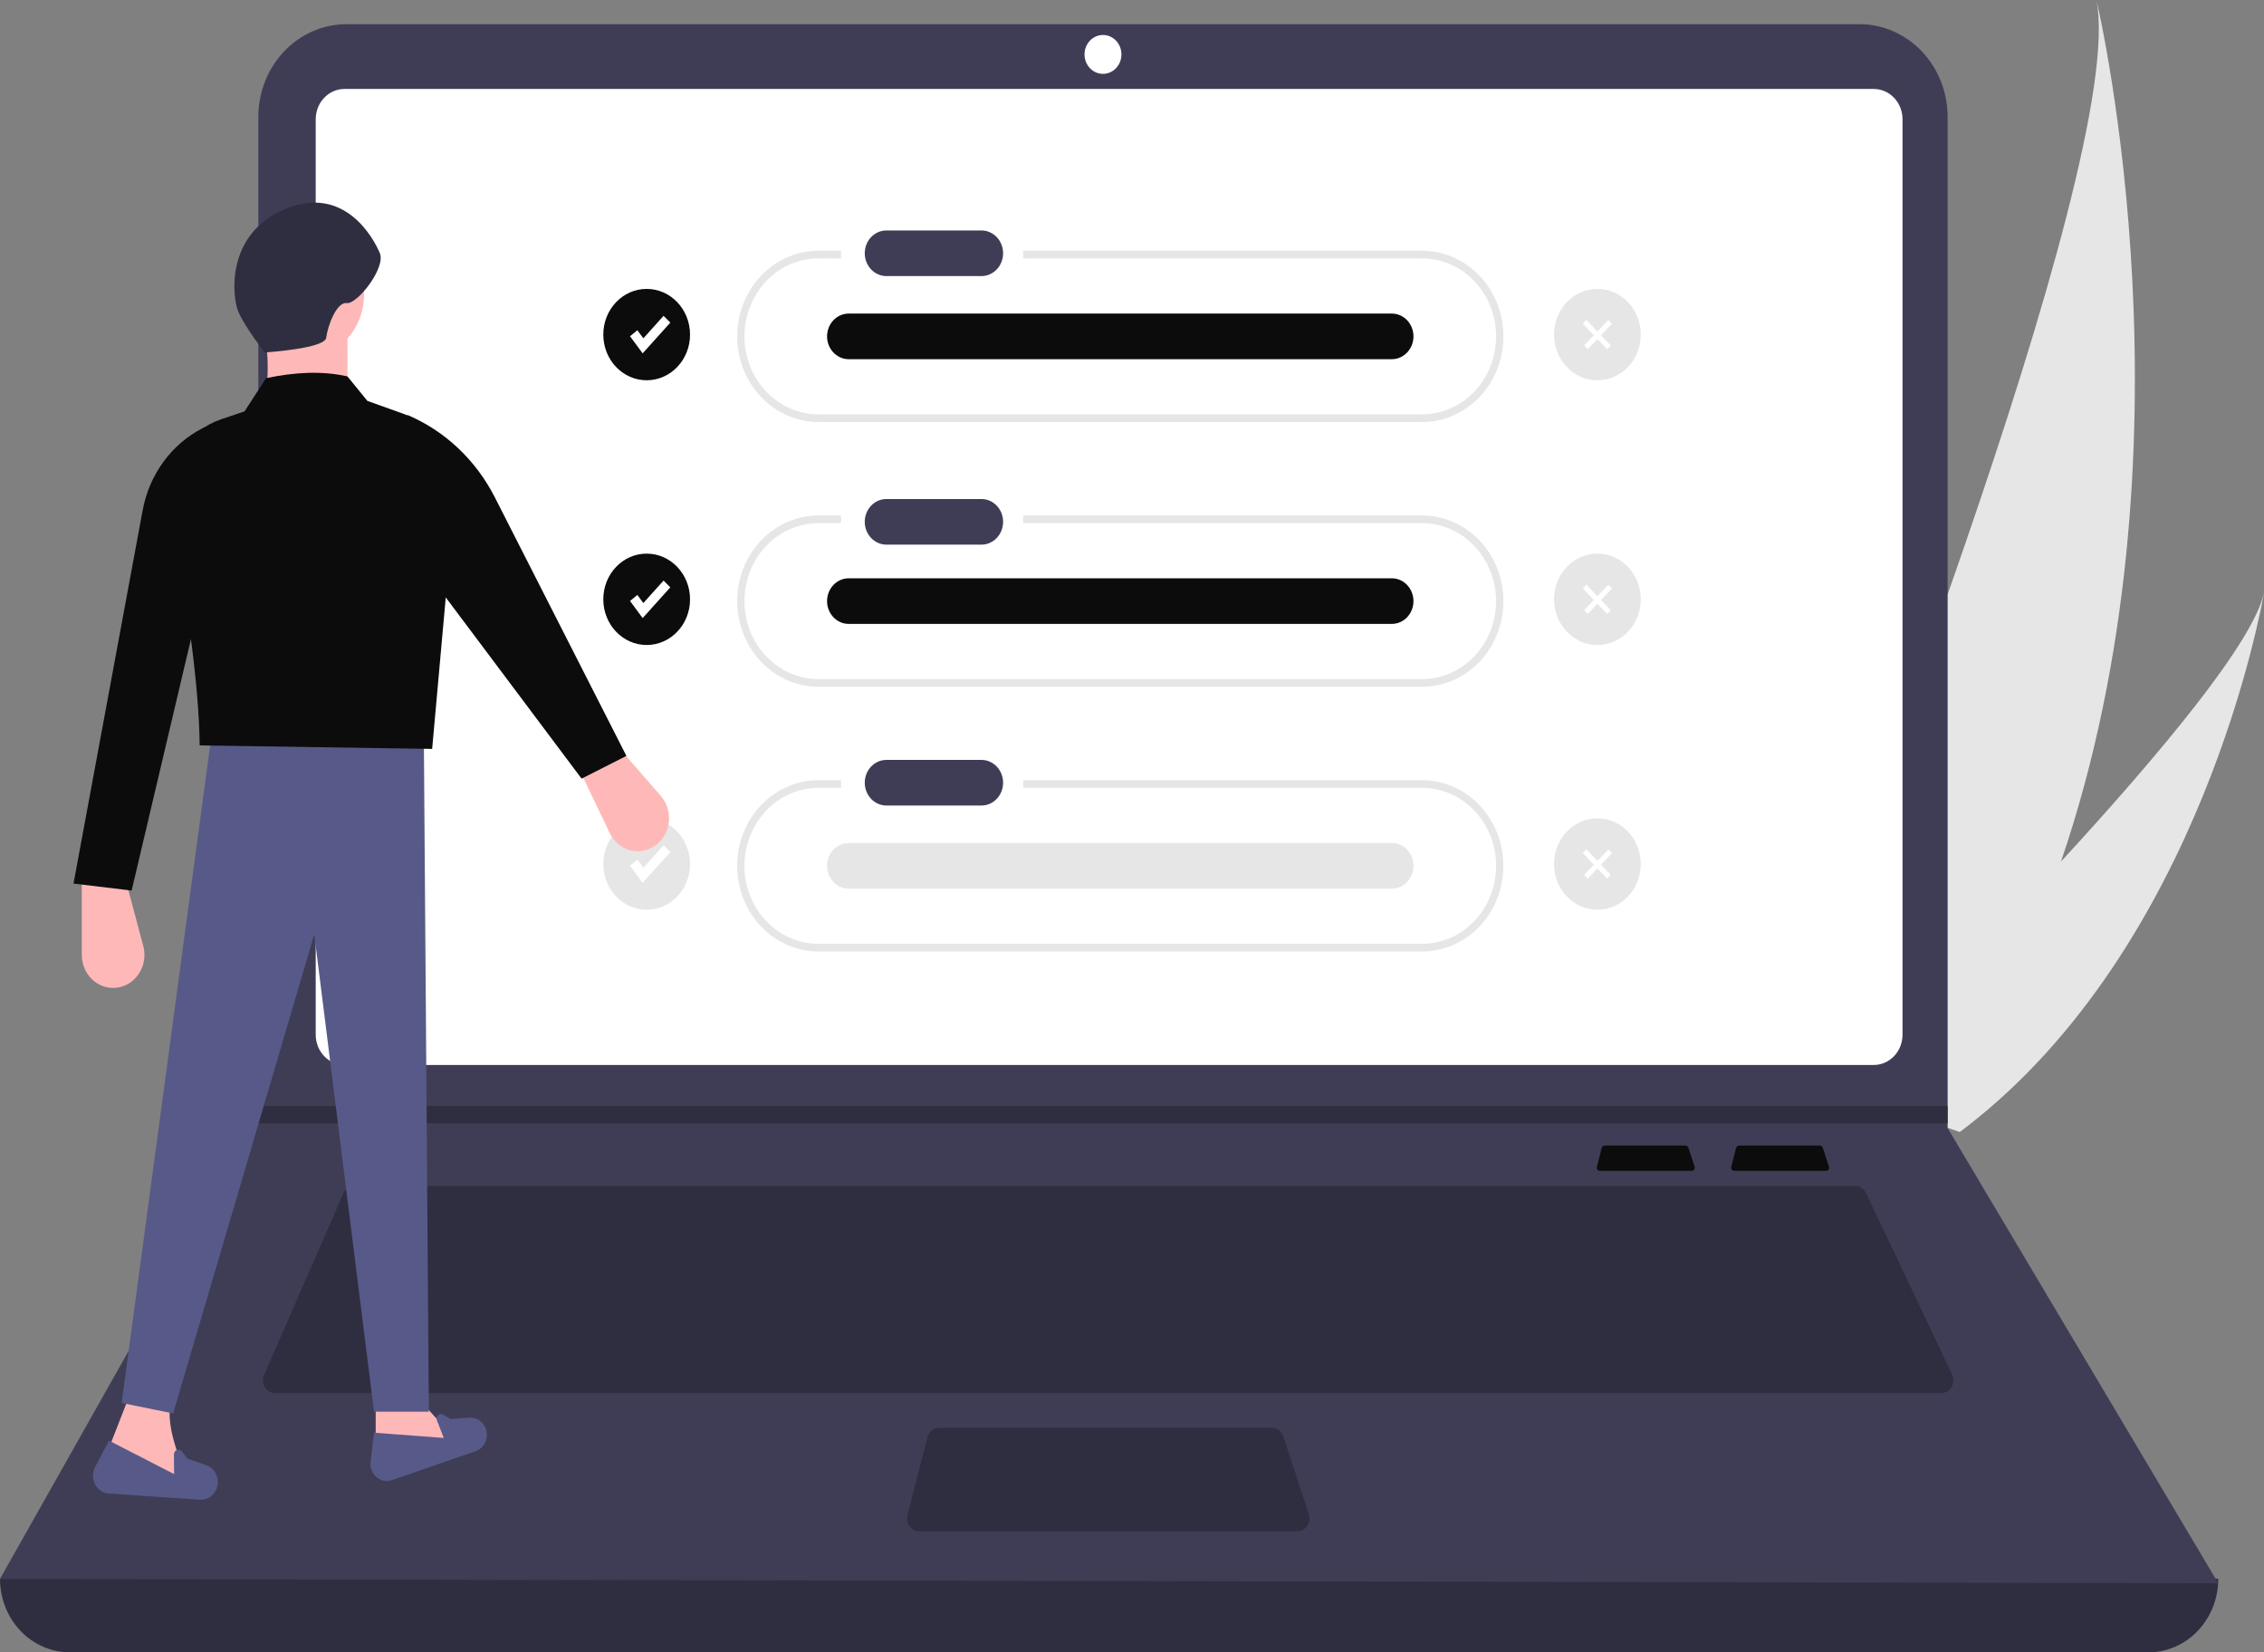 <svg width="555" height="405" viewBox="0 0 555 405" fill="none" xmlns="http://www.w3.org/2000/svg">
<rect x="0" y="0" width="555" height="405" fill="#808080" stroke="none"/>
<g clip-path="url(#clip0)">
<path d="M505.239 211.175C497.756 233.455 487.331 254.513 474.27 273.73C473.969 274.177 473.663 274.614 473.355 275.058L433.727 261.543C433.906 261.112 434.102 260.629 434.31 260.102C446.79 229.013 521.898 39.508 513.923 0C514.684 3.244 539.569 110.576 505.239 211.175Z" fill="#E6E6E6"/>
<path d="M481.915 276.338C481.431 276.722 480.932 277.101 480.43 277.471L450.702 267.332C451.057 266.986 451.471 266.577 451.947 266.117C459.729 258.457 482.848 235.506 505.239 211.175C529.301 185.029 552.529 157.294 555 145.232C554.535 147.984 539.874 231.711 481.915 276.338Z" fill="#E6E6E6"/>
<path d="M526.698 405H17.087C12.556 405 8.209 403.104 5.005 399.729C1.8 396.355 0 391.777 0 387.005C184.734 364.395 365.995 364.395 543.785 387.005C543.785 391.777 541.985 396.355 538.78 399.729C535.576 403.104 531.229 405 526.698 405Z" fill="#2F2E41"/>
<path d="M543.785 388.063L0 387.005L63.023 275.328L63.324 274.799V28.677C63.324 25.689 63.883 22.731 64.968 19.971C66.053 17.211 67.645 14.703 69.65 12.591C71.656 10.478 74.038 8.803 76.659 7.66C79.279 6.516 82.088 5.928 84.925 5.928H455.845C458.681 5.928 461.49 6.516 464.111 7.66C466.732 8.803 469.113 10.478 471.119 12.591C473.125 14.703 474.716 17.211 475.802 19.971C476.887 22.731 477.446 25.689 477.445 28.677V276.493L543.785 388.063Z" fill="#3F3D56"/>
<path d="M84.432 21.807C82.567 21.809 80.778 22.59 79.46 23.979C78.14 25.369 77.398 27.252 77.396 29.216V253.628C77.398 255.593 78.141 257.476 79.46 258.865C80.779 260.254 82.567 261.036 84.432 261.038H459.353C461.218 261.036 463.006 260.254 464.325 258.865C465.644 257.476 466.386 255.593 466.389 253.628V29.216C466.386 27.252 465.644 25.369 464.325 23.98C463.006 22.59 461.218 21.809 459.353 21.807H84.432Z" fill="white"/>
<path d="M86.897 290.677C86.32 290.678 85.756 290.853 85.27 291.18C84.785 291.508 84.399 291.974 84.157 292.525L64.738 336.984C64.526 337.468 64.434 338 64.469 338.531C64.504 339.063 64.665 339.576 64.938 340.025C65.21 340.473 65.586 340.842 66.03 341.098C66.473 341.353 66.971 341.487 67.477 341.487H475.854C476.368 341.487 476.873 341.349 477.322 341.085C477.771 340.822 478.149 340.442 478.419 339.981C478.689 339.521 478.843 338.995 478.866 338.454C478.889 337.913 478.78 337.375 478.55 336.891L457.442 292.432C457.193 291.904 456.809 291.459 456.332 291.149C455.856 290.839 455.306 290.675 454.746 290.677L86.897 290.677Z" fill="#2F2E41"/>
<path d="M270.385 18.102C272.883 18.102 274.908 15.969 274.908 13.338C274.908 10.707 272.883 8.575 270.385 8.575C267.887 8.575 265.862 10.707 265.862 13.338C265.862 15.969 267.887 18.102 270.385 18.102Z" fill="white"/>
<path d="M230.245 349.956C229.582 349.957 228.938 350.187 228.411 350.612C227.885 351.036 227.506 351.631 227.333 352.305L222.462 371.359C222.342 371.83 222.326 372.323 222.416 372.802C222.505 373.28 222.699 373.73 222.98 374.117C223.262 374.504 223.624 374.817 224.039 375.033C224.454 375.249 224.911 375.361 225.374 375.361H318.012C318.492 375.361 318.966 375.24 319.393 375.008C319.821 374.776 320.189 374.439 320.468 374.027C320.746 373.615 320.928 373.138 320.996 372.637C321.064 372.136 321.018 371.625 320.86 371.146L314.598 352.092C314.392 351.469 314.008 350.928 313.497 350.545C312.986 350.162 312.375 349.956 311.748 349.956L230.245 349.956Z" fill="#2F2E41"/>
<path d="M477.445 271.094V275.328H63.023L63.335 274.799V271.094H477.445Z" fill="#2F2E41"/>
<path d="M348.602 61.456H250.823V63.336H348.602C353.416 63.336 358.033 65.35 361.437 68.935C364.841 72.52 366.754 77.382 366.754 82.452C366.754 87.521 364.841 92.383 361.437 95.968C358.033 99.553 353.416 101.567 348.602 101.567H200.646C195.832 101.567 191.215 99.553 187.811 95.968C184.407 92.383 182.494 87.521 182.494 82.452C182.494 77.382 184.407 72.52 187.811 68.935C191.215 65.35 195.832 63.336 200.646 63.336H206.175V61.456H200.646C195.36 61.459 190.292 63.672 186.555 67.609C182.819 71.547 180.72 76.885 180.72 82.452C180.72 88.018 182.819 93.357 186.555 97.294C190.292 101.231 195.36 103.445 200.646 103.448H348.602C351.222 103.449 353.815 102.908 356.236 101.853C358.656 100.799 360.855 99.252 362.708 97.302C364.56 95.353 366.03 93.037 367.032 90.489C368.035 87.941 368.551 85.21 368.551 82.452C368.551 79.693 368.035 76.962 367.032 74.414C366.03 71.866 364.56 69.551 362.708 67.601C360.855 65.651 358.656 64.105 356.236 63.05C353.815 61.996 351.222 61.454 348.602 61.456V61.456Z" fill="#E6E6E6"/>
<path d="M348.602 126.344H250.823V128.224H348.602C353.414 128.227 358.028 130.243 361.43 133.827C364.832 137.412 366.742 142.272 366.742 147.34C366.742 152.407 364.832 157.268 361.43 160.852C358.028 164.437 353.414 166.452 348.602 166.455H200.646C195.832 166.455 191.215 164.441 187.811 160.856C184.407 157.271 182.494 152.409 182.494 147.34C182.494 142.27 184.407 137.408 187.811 133.823C191.215 130.238 195.832 128.224 200.646 128.224H206.175V126.344H200.646C195.36 126.347 190.292 128.56 186.555 132.498C182.819 136.435 180.72 141.773 180.72 147.34C180.72 152.906 182.819 158.245 186.555 162.182C190.292 166.119 195.36 168.333 200.646 168.336H348.602C351.222 168.337 353.815 167.796 356.236 166.741C358.656 165.687 360.855 164.14 362.708 162.191C364.56 160.241 366.03 157.926 367.032 155.377C368.035 152.829 368.551 150.098 368.551 147.34C368.551 144.581 368.035 141.85 367.032 139.302C366.03 136.754 364.56 134.439 362.708 132.489C360.855 130.539 358.656 128.993 356.236 127.938C353.815 126.884 351.222 126.342 348.602 126.344V126.344Z" fill="#E6E6E6"/>
<path d="M348.602 191.232H250.823V193.112H348.602C353.416 193.112 358.033 195.126 361.437 198.711C364.841 202.296 366.754 207.158 366.754 212.228C366.754 217.297 364.841 222.16 361.437 225.744C358.033 229.329 353.416 231.343 348.602 231.343H200.646C195.832 231.343 191.215 229.329 187.811 225.744C184.407 222.16 182.495 217.297 182.495 212.228C182.495 207.158 184.407 202.296 187.811 198.711C191.215 195.126 195.832 193.112 200.646 193.112H206.175V191.232H200.646C195.358 191.232 190.287 193.444 186.548 197.381C182.809 201.319 180.709 206.659 180.709 212.228C180.709 217.796 182.809 223.137 186.548 227.074C190.287 231.012 195.358 233.224 200.646 233.224H348.602C351.221 233.224 353.813 232.681 356.232 231.626C358.651 230.571 360.849 229.024 362.7 227.074C364.551 225.125 366.02 222.81 367.022 220.263C368.024 217.715 368.539 214.985 368.539 212.228C368.539 209.471 368.024 206.74 367.022 204.193C366.02 201.646 364.551 199.331 362.7 197.381C360.849 195.432 358.651 193.885 356.232 192.83C353.813 191.775 351.221 191.232 348.602 191.232V191.232Z" fill="#E6E6E6"/>
<path d="M217.211 56.487C215.818 56.511 214.49 57.11 213.512 58.156C212.535 59.202 211.987 60.611 211.987 62.078C211.987 63.546 212.535 64.955 213.512 66.001C214.49 67.047 215.818 67.646 217.211 67.67H240.505C241.202 67.682 241.895 67.549 242.544 67.28C243.192 67.01 243.784 66.608 244.285 66.097C244.786 65.587 245.187 64.977 245.464 64.303C245.742 63.629 245.891 62.904 245.902 62.17C245.913 61.436 245.787 60.706 245.531 60.023C245.275 59.34 244.893 58.717 244.408 58.189C243.924 57.662 243.345 57.24 242.705 56.947C242.065 56.655 241.377 56.499 240.68 56.487C240.621 56.486 240.563 56.486 240.505 56.487H217.211Z" fill="#3F3D56"/>
<path d="M217.211 122.315C215.818 122.339 214.49 122.939 213.512 123.985C212.535 125.031 211.987 126.439 211.987 127.907C211.987 129.374 212.535 130.783 213.512 131.829C214.49 132.875 215.818 133.475 217.211 133.499H240.505C241.913 133.523 243.273 132.957 244.285 131.926C245.297 130.894 245.879 129.482 245.902 127.999C245.925 126.516 245.388 125.084 244.408 124.018C243.429 122.952 242.088 122.34 240.68 122.315C240.621 122.314 240.563 122.314 240.505 122.315H217.211Z" fill="#3F3D56"/>
<path d="M217.211 186.263C215.818 186.287 214.49 186.886 213.513 187.932C212.535 188.979 211.988 190.387 211.988 191.855C211.988 193.322 212.535 194.731 213.513 195.777C214.49 196.823 215.818 197.422 217.211 197.446H240.505C241.913 197.471 243.273 196.905 244.285 195.873C245.297 194.842 245.879 193.429 245.902 191.946C245.925 190.463 245.388 189.031 244.408 187.966C243.429 186.9 242.088 186.287 240.68 186.263C240.621 186.262 240.563 186.262 240.505 186.263H217.211Z" fill="#3F3D56"/>
<path d="M207.972 76.86C206.579 76.884 205.251 77.483 204.273 78.529C203.296 79.576 202.748 80.984 202.748 82.452C202.748 83.919 203.296 85.328 204.273 86.374C205.251 87.42 206.579 88.019 207.972 88.043H341.101C341.799 88.055 342.491 87.923 343.14 87.653C343.788 87.383 344.38 86.981 344.881 86.471C345.382 85.96 345.783 85.35 346.061 84.676C346.338 84.002 346.487 83.278 346.498 82.543C346.51 81.809 346.384 81.08 346.127 80.397C345.871 79.714 345.49 79.09 345.005 78.563C344.52 78.035 343.941 77.613 343.301 77.321C342.661 77.029 341.973 76.872 341.276 76.86C341.218 76.859 341.159 76.859 341.101 76.86H207.972Z" fill="#0C0C0C"/>
<path d="M207.972 141.748C206.579 141.772 205.251 142.372 204.274 143.418C203.296 144.464 202.749 145.872 202.749 147.34C202.749 148.807 203.296 150.216 204.274 151.262C205.251 152.308 206.579 152.907 207.972 152.931H341.101C341.799 152.943 342.491 152.811 343.14 152.541C343.788 152.271 344.38 151.869 344.881 151.359C345.382 150.848 345.783 150.238 346.061 149.564C346.338 148.891 346.487 148.166 346.498 147.432C346.51 146.697 346.384 145.968 346.127 145.285C345.871 144.602 345.49 143.978 345.005 143.451C344.52 142.923 343.941 142.501 343.301 142.209C342.661 141.917 341.973 141.76 341.276 141.748C341.218 141.747 341.159 141.747 341.101 141.748H207.972Z" fill="#0C0C0C"/>
<path d="M207.972 206.636C206.579 206.66 205.251 207.26 204.274 208.306C203.296 209.352 202.749 210.76 202.749 212.228C202.749 213.695 203.296 215.104 204.274 216.15C205.251 217.196 206.579 217.796 207.972 217.82H341.101C341.799 217.832 342.491 217.699 343.14 217.429C343.788 217.159 344.38 216.757 344.881 216.247C345.382 215.736 345.783 215.126 346.061 214.452C346.338 213.779 346.487 213.054 346.498 212.32C346.51 211.585 346.384 210.856 346.127 210.173C345.871 209.49 345.49 208.867 345.005 208.339C344.52 207.811 343.941 207.389 343.301 207.097C342.661 206.805 341.973 206.648 341.276 206.636C341.218 206.635 341.159 206.635 341.101 206.636H207.972Z" fill="#E6E6E6"/>
<path d="M158.527 93.209C164.399 93.209 169.16 88.196 169.16 82.011C169.16 75.827 164.399 70.813 158.527 70.813C152.654 70.813 147.894 75.827 147.894 82.011C147.894 88.196 152.654 93.209 158.527 93.209Z" fill="#0C0C0C"/>
<path d="M157.54 86.612L154.443 82.417L156.244 80.942L157.711 82.928L162.666 77.419L164.323 79.073L157.54 86.612Z" fill="white"/>
<path d="M158.527 158.097C164.399 158.097 169.16 153.084 169.16 146.899C169.16 140.715 164.399 135.701 158.527 135.701C152.654 135.701 147.894 140.715 147.894 146.899C147.894 153.084 152.654 158.097 158.527 158.097Z" fill="#0C0C0C"/>
<path d="M157.54 151.5L154.443 147.306L156.244 145.83L157.711 147.816L162.666 142.308L164.323 143.961L157.54 151.5Z" fill="white"/>
<path d="M158.527 222.985C164.399 222.985 169.16 217.972 169.16 211.787C169.16 205.603 164.399 200.589 158.527 200.589C152.654 200.589 147.894 205.603 147.894 211.787C147.894 217.972 152.654 222.985 158.527 222.985Z" fill="#E6E6E6"/>
<path d="M391.592 93.209C397.464 93.209 402.225 88.196 402.225 82.011C402.225 75.827 397.464 70.813 391.592 70.813C385.719 70.813 380.959 75.827 380.959 82.011C380.959 88.196 385.719 93.209 391.592 93.209Z" fill="#E6E6E6"/>
<path d="M391.592 158.097C397.464 158.097 402.225 153.084 402.225 146.899C402.225 140.715 397.464 135.701 391.592 135.701C385.719 135.701 380.959 140.715 380.959 146.899C380.959 153.084 385.719 158.097 391.592 158.097Z" fill="#E6E6E6"/>
<path d="M391.592 222.985C397.464 222.985 402.225 217.972 402.225 211.787C402.225 205.603 397.464 200.589 391.592 200.589C385.719 200.589 380.959 205.603 380.959 211.787C380.959 217.972 385.719 222.985 391.592 222.985Z" fill="#E6E6E6"/>
<path d="M157.54 216.388L154.443 212.194L156.244 210.718L157.711 212.704L162.666 207.196L164.323 208.849L157.54 216.388Z" fill="white"/>
<path d="M388.905 78.414L388.02 79.346L393.966 85.608L394.851 84.676L388.905 78.414Z" fill="white"/>
<path d="M394.279 78.414L388.333 84.676L389.218 85.608L395.164 79.346L394.279 78.414Z" fill="white"/>
<path d="M388.905 143.302L388.02 144.234L393.966 150.496L394.851 149.564L388.905 143.302Z" fill="white"/>
<path d="M394.279 143.302L388.333 149.564L389.218 150.496L395.164 144.234L394.279 143.302Z" fill="white"/>
<path d="M388.905 208.19L388.02 209.122L393.966 215.384L394.851 214.452L388.905 208.19Z" fill="white"/>
<path d="M394.279 208.19L388.333 214.452L389.218 215.384L395.164 209.122L394.279 208.19Z" fill="white"/>
<path d="M160.572 207.301C161.499 206.656 162.281 205.807 162.865 204.813C163.449 203.818 163.822 202.702 163.957 201.542C164.092 200.381 163.987 199.203 163.648 198.09C163.309 196.976 162.745 195.953 161.994 195.091L151.786 183.373L141.982 188.601L149.486 204.21C149.975 205.228 150.663 206.125 151.505 206.843C152.347 207.56 153.324 208.082 154.371 208.374C155.418 208.666 156.512 208.722 157.581 208.537C158.649 208.352 159.669 207.931 160.572 207.301V207.301Z" fill="#FFB8B8"/>
<path d="M28.62 242.102C29.723 241.967 30.785 241.581 31.733 240.972C32.68 240.363 33.492 239.545 34.11 238.573C34.728 237.602 35.139 236.501 35.315 235.346C35.49 234.192 35.425 233.011 35.125 231.885L31.044 216.575H20.055V234.07C20.055 235.211 20.284 236.339 20.727 237.379C21.171 238.42 21.818 239.35 22.627 240.109C23.436 240.868 24.388 241.437 25.421 241.781C26.454 242.124 27.544 242.234 28.62 242.102V242.102Z" fill="#FFB8B8"/>
<path d="M92.098 357.6L112.857 354.171L104.31 344.74H92.098V357.6Z" fill="#FFB8B8"/>
<path d="M25.346 358.457L46.919 364.459C42.945 355.778 40.498 348.098 42.034 343.026L31.858 341.74L25.346 358.457Z" fill="#FFB8B8"/>
<path d="M29.823 343.883L42.441 346.455L77.038 229.005L91.691 346.027H105.123L103.902 180.568H51.803L29.823 343.883Z" fill="#575A88"/>
<path d="M96.073 362.805L116.606 355.692C117.151 355.503 117.65 355.193 118.071 354.783C118.492 354.373 118.824 353.872 119.045 353.314C119.265 352.757 119.369 352.156 119.349 351.552C119.329 350.949 119.186 350.357 118.93 349.816V349.816C118.578 349.075 118.025 348.459 117.342 348.047C116.658 347.635 115.875 347.445 115.089 347.501L110.431 347.833L108.606 346.751C108.413 346.637 108.192 346.589 107.973 346.613C107.753 346.638 107.547 346.734 107.381 346.888C107.216 347.042 107.101 347.246 107.051 347.473C107.001 347.699 107.019 347.936 107.103 348.151L108.787 352.456L91.691 351.17L90.848 358.277C90.764 358.982 90.851 359.699 91.101 360.359C91.351 361.02 91.755 361.604 92.277 362.056C92.798 362.507 93.419 362.813 94.083 362.944C94.747 363.075 95.431 363.028 96.073 362.805V362.805Z" fill="#575A88"/>
<path d="M26.672 366.075L48.993 367.6C49.585 367.64 50.178 367.546 50.733 367.323C51.287 367.1 51.79 366.754 52.206 366.309C52.622 365.863 52.942 365.329 53.145 364.741C53.347 364.154 53.427 363.527 53.379 362.904C53.313 362.049 53.008 361.233 52.503 360.56C51.998 359.886 51.316 359.385 50.541 359.119L45.948 357.543L44.592 355.762C44.45 355.574 44.255 355.438 44.035 355.372C43.815 355.307 43.582 355.315 43.367 355.395C43.152 355.476 42.966 355.625 42.835 355.822C42.704 356.019 42.635 356.254 42.636 356.495L42.673 361.312L26.734 353.124L23.318 359.602C22.979 360.246 22.799 360.969 22.797 361.705C22.794 362.441 22.968 363.165 23.303 363.811C23.638 364.457 24.122 365.004 24.711 365.399C25.3 365.795 25.975 366.028 26.672 366.075V366.075Z" fill="#575A88"/>
<path d="M74.189 87.98C82.507 87.98 89.249 80.879 89.249 72.12C89.249 63.361 82.507 56.26 74.189 56.26C65.872 56.26 59.129 63.361 59.129 72.12C59.129 80.879 65.872 87.98 74.189 87.98Z" fill="#FFB8B8"/>
<path d="M64.421 101.268H85.179V80.264H64.421C66.136 86.751 65.914 93.819 64.421 101.268Z" fill="#FFB8B8"/>
<path d="M48.954 182.711L105.937 183.569L111.636 120.169C111.636 116.032 110.406 112 108.118 108.637C105.83 105.275 102.6 102.751 98.881 101.421L90.063 98.267L85.179 92.266C79.012 90.863 72.303 91.203 65.235 92.695L59.943 100.839L54.245 102.754C50.373 104.056 47.008 106.648 44.656 110.139C42.305 113.631 41.095 117.833 41.209 122.112C45.449 145.175 48.746 166.611 48.954 182.711Z" fill="#0C0C0C"/>
<path d="M18.02 216.575L32.266 218.289L48.547 149.277L50.175 104.697L49.694 104.942C45.926 106.862 42.634 109.68 40.079 113.173C37.524 116.665 35.776 120.736 34.975 125.064L18.02 216.575Z" fill="#0C0C0C"/>
<path d="M142.57 190.856L153.559 185.283L121.325 121.94C116.644 112.74 109.034 105.573 99.832 101.697V101.697L105.937 141.99L142.57 190.856Z" fill="#0C0C0C"/>
<path d="M64.881 86.395C64.881 86.395 79.649 85.472 79.969 82.782C80.288 80.092 82.444 73.956 84.999 74.293C87.553 74.629 94.632 65.662 93.116 62.047C91.6 58.431 84.444 45.122 69.835 51.256C55.227 57.391 56.901 72.775 58.417 76.39C59.933 80.005 64.881 86.395 64.881 86.395Z" fill="#2F2E41"/>
<path d="M426.293 280.793C426.131 280.794 425.975 280.85 425.846 280.953C425.718 281.057 425.626 281.201 425.584 281.366L424.398 286.005C424.368 286.12 424.365 286.24 424.386 286.357C424.408 286.473 424.455 286.583 424.524 286.677C424.592 286.771 424.681 286.848 424.782 286.9C424.883 286.953 424.994 286.98 425.107 286.98H447.665C447.782 286.98 447.898 286.95 448.002 286.894C448.106 286.837 448.196 286.756 448.264 286.655C448.331 286.555 448.376 286.439 448.392 286.317C448.409 286.195 448.397 286.07 448.359 285.954L446.834 281.314C446.784 281.162 446.69 281.03 446.566 280.937C446.442 280.844 446.293 280.793 446.14 280.793H426.293Z" fill="#0C0C0C"/>
<path d="M393.354 280.793C393.193 280.794 393.036 280.85 392.908 280.953C392.78 281.057 392.688 281.201 392.645 281.366L391.459 286.005C391.43 286.12 391.426 286.24 391.448 286.357C391.47 286.473 391.517 286.583 391.585 286.677C391.654 286.771 391.742 286.848 391.843 286.9C391.944 286.953 392.055 286.98 392.168 286.98H414.727C414.844 286.98 414.959 286.95 415.063 286.894C415.167 286.837 415.257 286.756 415.325 286.655C415.393 286.555 415.437 286.439 415.454 286.317C415.47 286.195 415.459 286.07 415.421 285.954L413.896 281.314C413.846 281.162 413.752 281.03 413.628 280.937C413.503 280.844 413.354 280.793 413.202 280.793H393.354Z" fill="#0C0C0C"/>
</g>
<defs>
<clipPath id="clip0">
<rect width="555" height="405" fill="white"/>
</clipPath>
</defs>
</svg>
